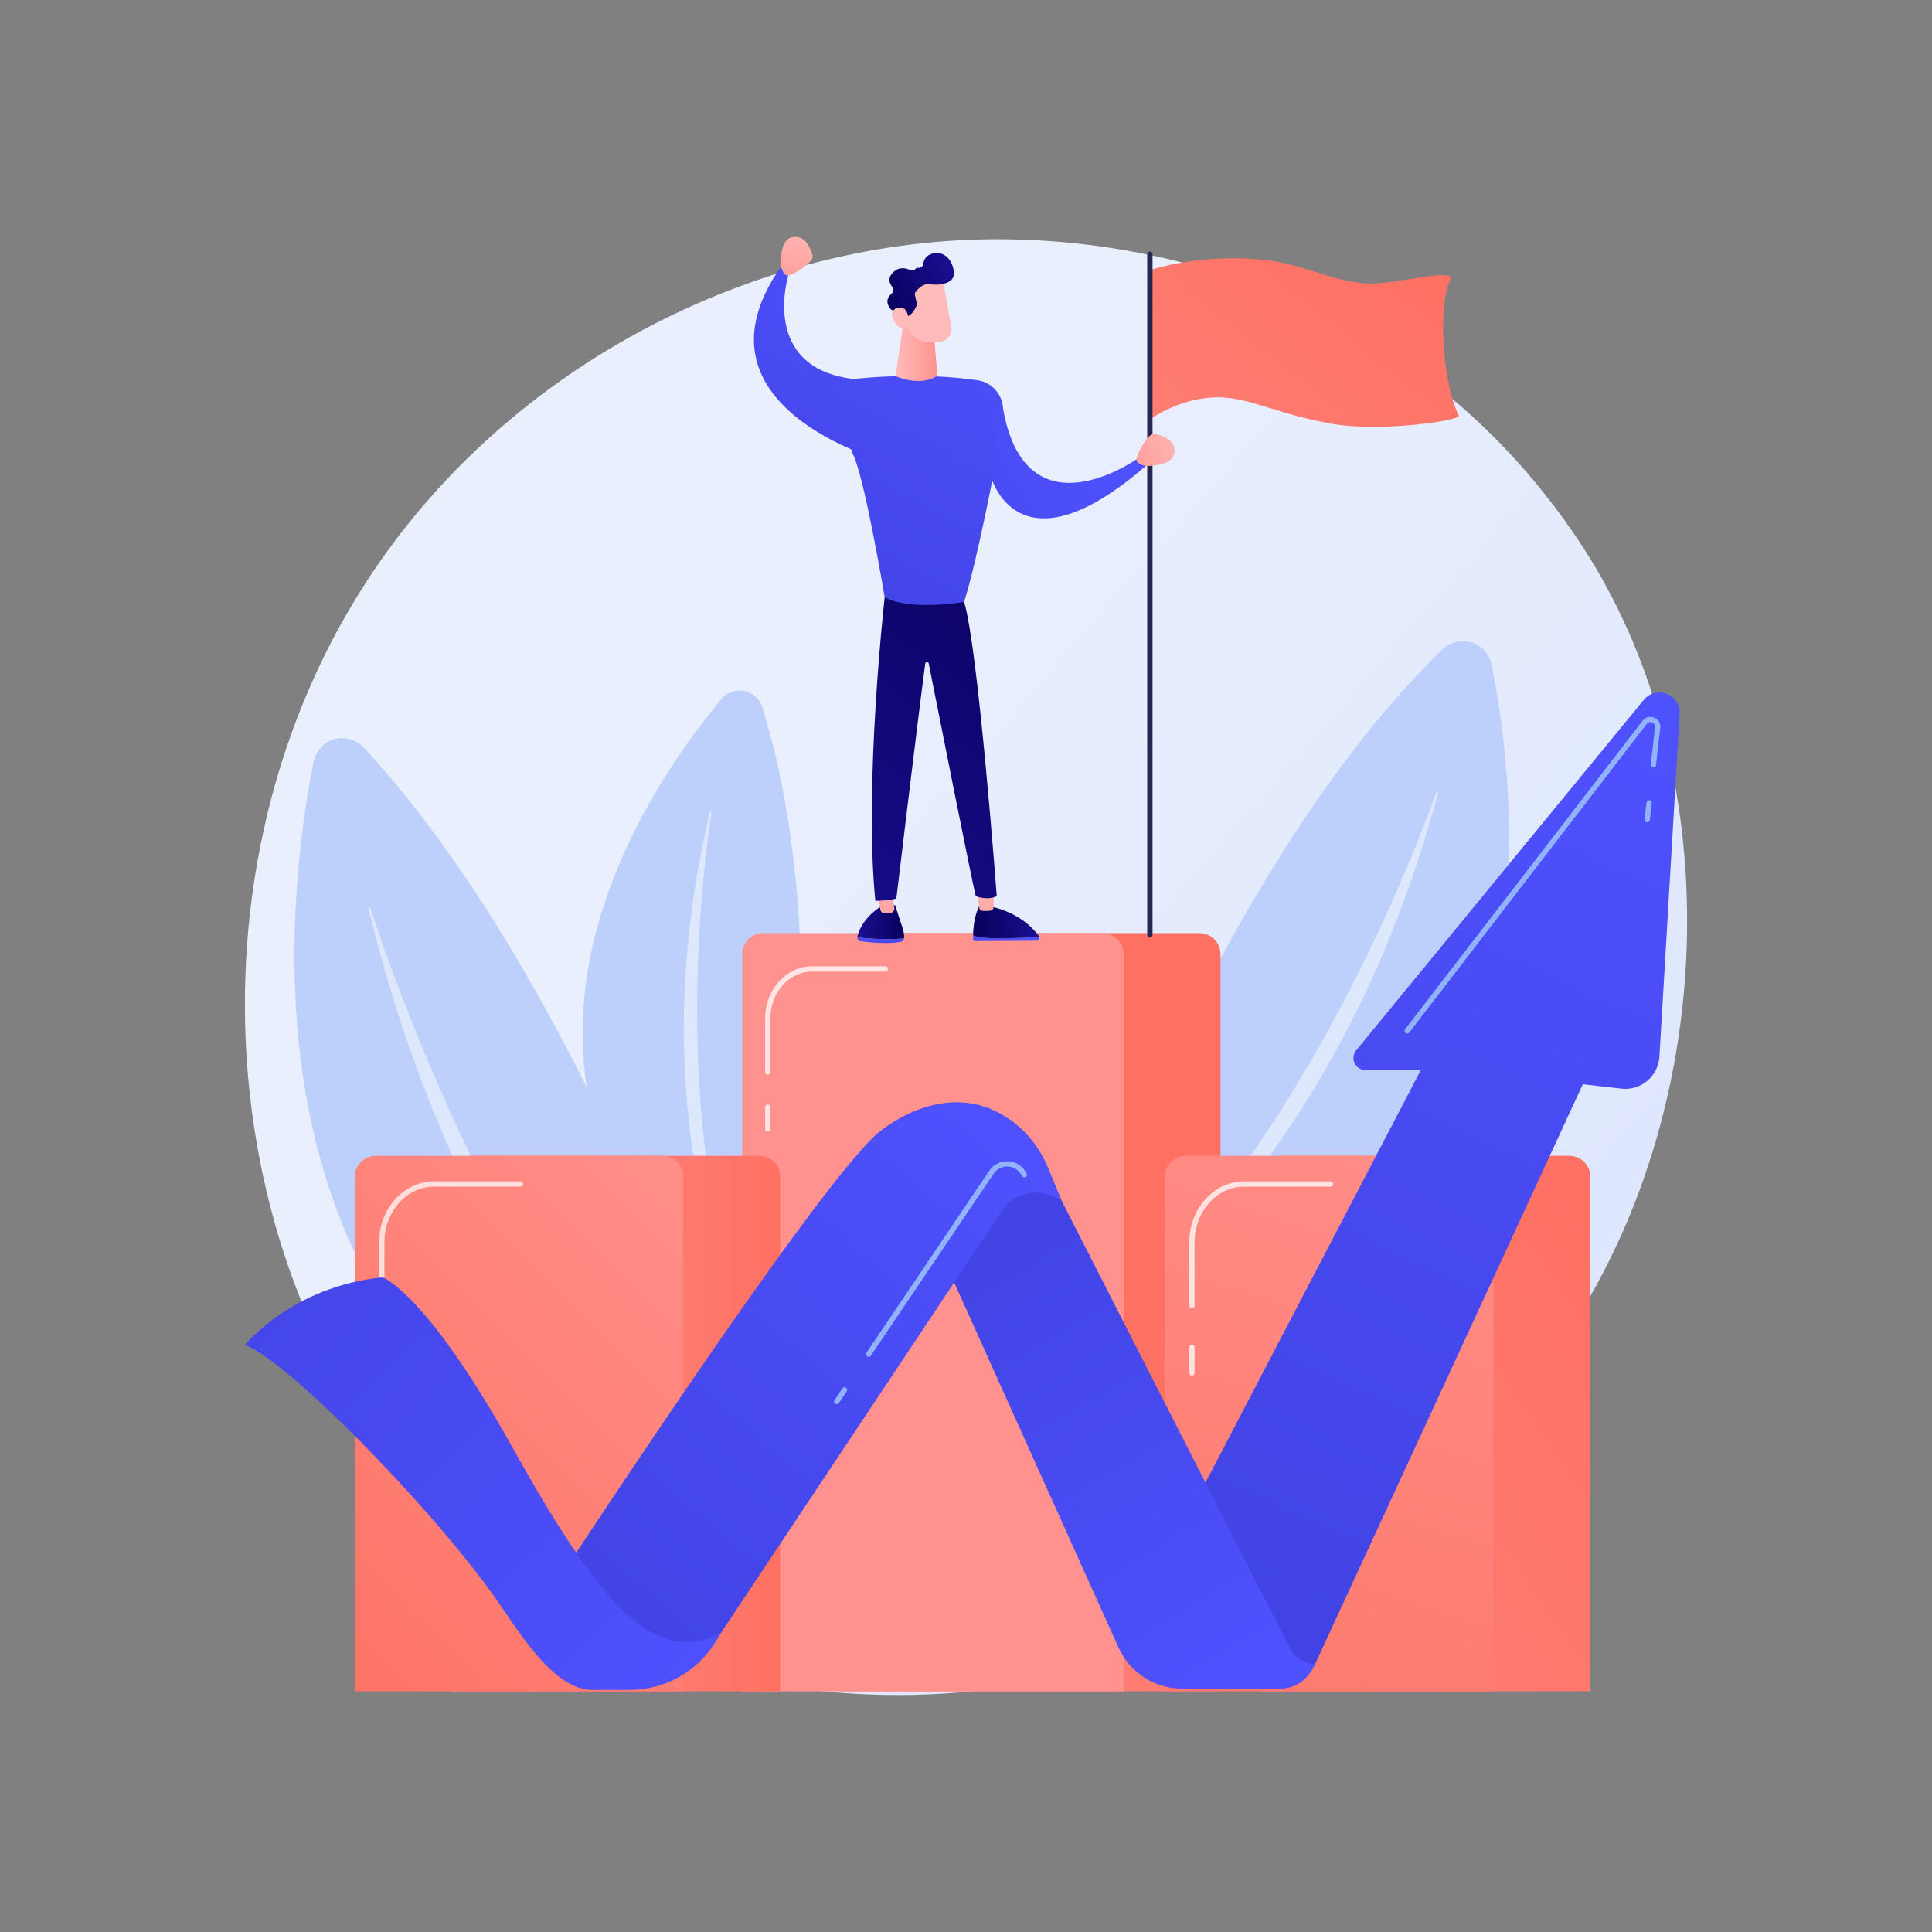 <?xml version="1.0" encoding="UTF-8"?><svg id="Illustration" xmlns="http://www.w3.org/2000/svg" xmlns:xlink="http://www.w3.org/1999/xlink" viewBox="0 0 3710 3710"><rect x="0" y="0" width="3710" height="3710" fill="#808080" stroke="none"/><defs><style>.cls-1{fill:#26264f;}.cls-2{fill:url(#linear-gradient-2);}.cls-3,.cls-4,.cls-5{fill:#fff;}.cls-6{fill:url(#linear-gradient-17);}.cls-7{fill:url(#linear-gradient-15);}.cls-8{fill:url(#linear-gradient-18);}.cls-9{fill:url(#linear-gradient-28);}.cls-10{fill:url(#linear-gradient-14);}.cls-11{fill:url(#linear-gradient-20);}.cls-12{fill:url(#linear-gradient-6);}.cls-4{opacity:.76;}.cls-5{opacity:.5;}.cls-13{fill:url(#linear-gradient-11);}.cls-14{fill:url(#linear-gradient-10);}.cls-15{fill:#91b3fa;}.cls-16{fill:url(#linear-gradient-16);}.cls-17{fill:url(#linear-gradient-21);}.cls-18{fill:url(#linear-gradient-25);}.cls-19{fill:url(#linear-gradient-5);}.cls-20{fill:url(#linear-gradient-7);}.cls-21{fill:url(#linear-gradient-24);}.cls-22{fill:url(#linear-gradient-9);}.cls-23{fill:url(#linear-gradient-22);}.cls-24{opacity:.73;}.cls-25{fill:url(#linear-gradient-3);}.cls-26{fill:url(#linear-gradient);}.cls-27{fill:url(#linear-gradient-27);}.cls-28{fill:#bdd0fb;}.cls-29{fill:url(#linear-gradient-23);}.cls-30{fill:url(#linear-gradient-19);}.cls-31{fill:url(#linear-gradient-4);}.cls-32{fill:url(#linear-gradient-8);}.cls-33{fill:url(#linear-gradient-12);}.cls-34{fill:url(#linear-gradient-13);}.cls-35{fill:url(#linear-gradient-26);}</style><linearGradient id="linear-gradient" x1="3477" y1="3292.83" x2="1397.94" y2="1473.66" gradientTransform="matrix(1, 0, 0, 1, 0, 0)" gradientUnits="userSpaceOnUse"><stop offset="0" stop-color="#dae3fe"/><stop offset="1" stop-color="#e9effd"/></linearGradient><linearGradient id="linear-gradient-2" x1="1224.24" y1="2992.67" x2="2146.13" y2="2424.94" gradientTransform="matrix(1, 0, 0, 1, 0, 0)" gradientUnits="userSpaceOnUse"><stop offset="0" stop-color="#ff928e"/><stop offset="1" stop-color="#fe7062"/></linearGradient><linearGradient id="linear-gradient-3" x1="2714.01" y1="1912.88" x2="4283.9" y2="863.97" xlink:href="#linear-gradient-2"/><linearGradient id="linear-gradient-4" x1="867.09" y1="2733.67" x2="1498.17" y2="2733.67" xlink:href="#linear-gradient-2"/><linearGradient id="linear-gradient-5" x1="1507.27" y1="2227.82" x2="498.85" y2="3250.24" xlink:href="#linear-gradient-2"/><linearGradient id="linear-gradient-6" x1="1139.69" y1="3823.47" x2="3191.75" y2="2436.76" xlink:href="#linear-gradient-2"/><linearGradient id="linear-gradient-7" x1="2819.26" y1="1913.06" x2="2218.21" y2="3799.1" xlink:href="#linear-gradient-2"/><linearGradient id="linear-gradient-8" x1="3239.92" y1="1289.11" x2="2347.34" y2="3202.72" gradientTransform="matrix(1, 0, 0, 1, 0, 0)" gradientUnits="userSpaceOnUse"><stop offset="0" stop-color="#4f52ff"/><stop offset="1" stop-color="#4042e2"/></linearGradient><linearGradient id="linear-gradient-9" x1="2402.41" y1="3261.29" x2="1847.93" y2="2307.86" xlink:href="#linear-gradient-8"/><linearGradient id="linear-gradient-10" x1="1991.57" y1="2113.43" x2="1071.96" y2="3202.09" xlink:href="#linear-gradient-8"/><linearGradient id="linear-gradient-11" x1="1382.57" y1="3316.21" x2="266.85" y2="2186.97" xlink:href="#linear-gradient-8"/><linearGradient id="linear-gradient-12" x1="1645.07" y1="1727.09" x2="2699.93" y2="415.28" xlink:href="#linear-gradient-2"/><linearGradient id="linear-gradient-13" x1="1125.39" y1="1770" x2="1215.46" y2="1770" gradientTransform="translate(2861.66) rotate(-180) scale(1 -1)" gradientUnits="userSpaceOnUse"><stop offset="0" stop-color="#09005d"/><stop offset="1" stop-color="#1a0f91"/></linearGradient><linearGradient id="linear-gradient-14" x1="1352.11" y1="1660.34" x2="1020.85" y2="1920.44" gradientTransform="translate(2861.66) rotate(-180) scale(1 -1)" xlink:href="#linear-gradient-8"/><linearGradient id="linear-gradient-15" x1="3518.55" y1="1664.31" x2="3500.57" y2="1821.23" gradientTransform="translate(-1811.84)" gradientUnits="userSpaceOnUse"><stop offset="0" stop-color="#febbba"/><stop offset="1" stop-color="#ff928e"/></linearGradient><linearGradient id="linear-gradient-16" x1="3823.54" y1="1737.53" x2="3503.2" y2="1989.06" gradientTransform="translate(-1811.84)" xlink:href="#linear-gradient-8"/><linearGradient id="linear-gradient-17" x1="3680.55" y1="1771.28" x2="3807.3" y2="1771.28" gradientTransform="translate(-1811.84)" xlink:href="#linear-gradient-13"/><linearGradient id="linear-gradient-18" x1="3707.96" y1="1684.39" x2="3691.14" y2="1831.18" xlink:href="#linear-gradient-15"/><linearGradient id="linear-gradient-19" x1="2116.88" y1="1025.38" x2="1477.61" y2="1866.78" gradientTransform="matrix(1, 0, 0, 1, 0, 0)" xlink:href="#linear-gradient-13"/><linearGradient id="linear-gradient-20" x1="1982.28" y1="500.88" x2="1556.24" y2="1261.67" xlink:href="#linear-gradient-8"/><linearGradient id="linear-gradient-21" x1="1719.53" y1="669.53" x2="1800.16" y2="669.53" gradientTransform="matrix(1, 0, 0, 1, 0, 0)" xlink:href="#linear-gradient-15"/><linearGradient id="linear-gradient-22" x1="10521.56" y1="-1794.3" x2="10662.81" y2="-1828.68" gradientTransform="translate(133.67 1095.14) rotate(-28.87)" xlink:href="#linear-gradient-15"/><linearGradient id="linear-gradient-23" x1="1622.33" y1="305.65" x2="1767.82" y2="305.65" gradientTransform="translate(133.67 1095.14) rotate(-28.87)" xlink:href="#linear-gradient-13"/><linearGradient id="linear-gradient-24" x1="10516.66" y1="-1814.78" x2="10657.91" y2="-1849.16" gradientTransform="translate(133.67 1095.14) rotate(-28.87)" xlink:href="#linear-gradient-15"/><linearGradient id="linear-gradient-25" x1="1772.57" y1="383.44" x2="1346.53" y2="1144.23" xlink:href="#linear-gradient-8"/><linearGradient id="linear-gradient-26" x1="1548.4" y1="430.02" x2="1502.87" y2="579.63" gradientTransform="matrix(1, 0, 0, 1, 0, 0)" xlink:href="#linear-gradient-15"/><linearGradient id="linear-gradient-27" x1="6011.25" y1="2146.67" x2="5585.21" y2="2907.45" gradientTransform="translate(4711.51 6622.85) rotate(-93.82) scale(1 -1)" xlink:href="#linear-gradient-8"/><linearGradient id="linear-gradient-28" x1="5931.19" y1="2041.58" x2="5885.65" y2="2191.18" gradientTransform="translate(4711.51 6622.85) rotate(-93.82) scale(1 -1)" xlink:href="#linear-gradient-15"/></defs><path class="cls-26" d="M3123.66,2348.06c-268.7,632.67-984.45,987.1-1605.14,891.5-101-15.56-377.89-61.9-623.05-280.52-471.93-420.87-572.86-1254.24-192.17-1841.54,277.08-427.45,773.77-669.76,1245.73-657.64,101.66,2.61,491.26,18.7,833.65,301.03,50.29,41.47,161.21,140.01,261.18,296.34,234.74,367.09,254.92,878.52,79.8,1290.84Z"/><g><path class="cls-28" d="M1474.6,2976.37s-281.09-1001.55-774.3-1539.16c-33.15-36.14-89.15-20.44-98.61,27.81-63.27,322.61-163.94,1298.82,872.91,1511.35Z"/><path class="cls-5" d="M1377.2,2913.84c2.43,2.34-.38,6.22-3.08,4.24-99.31-73.2-487.84-435.47-666.32-1172.82-.57-2.37,2.64-3.36,3.4-1.05,56.04,170.54,281.15,798.9,665.99,1169.63Z"/></g><g><path class="cls-28" d="M1479.63,2610.92s145.91-739.48-15.86-1252.85c-10.87-34.51-55.53-43.46-78.69-15.66-154.87,185.88-559.85,779.23,94.55,1268.52Z"/><path class="cls-5" d="M1432.73,2537.59c.9,2.34-2.4,3.87-3.61,1.68-44.57-80.84-192.99-445.88-65.61-980.61,.41-1.72,3-1.26,2.74,.48-19.11,128.7-76.46,609.22,66.48,978.45Z"/></g><g><path class="cls-28" d="M2023.13,2593.43s272.71-885.09,746.69-1346.37c31.86-31.01,85.39-14.69,94.26,28.87,59.34,291.31,152.03,1169.13-840.95,1317.5Z"/><path class="cls-5" d="M2116.57,2541.4c-2.34,2,.34,5.59,2.93,3.92,95.3-61.51,468.45-370.07,641.99-1022.83,.56-2.1-2.51-3.11-3.25-1.07-54.26,150.38-272.02,703.71-641.67,1019.99Z"/></g><g><path class="cls-2" d="M1651.74,1791.89h651.54c22.31,0,40.42,18.11,40.42,40.42v1415.54h-732.39V1832.31c0-22.31,18.11-40.42,40.42-40.42Z"/><path class="cls-25" d="M1465.7,1791.89h651.54c22.31,0,40.42,18.11,40.42,40.42v1415.54h-732.39V1832.31c0-22.31,18.11-40.42,40.42-40.42Z"/><g><path class="cls-4" d="M1474.38,2063.83c-2.8,0-5.07-2.27-5.07-5.07v-103.3c0-55.07,40.43-99.87,90.12-99.87h140.65c2.8,0,5.07,2.27,5.07,5.07s-2.27,5.07-5.07,5.07h-140.65c-44.1,0-79.98,40.25-79.98,89.72v103.3c0,2.8-2.27,5.07-5.07,5.07Z"/><path class="cls-4" d="M1474.38,2173.35c-2.8,0-5.07-2.27-5.07-5.07v-42.09c0-2.8,2.27-5.07,5.07-5.07s5.07,2.27,5.07,5.07v42.09c0,2.8-2.27,5.07-5.07,5.07Z"/></g></g><g><path class="cls-31" d="M907.52,2219.5h550.23c22.31,0,40.42,18.11,40.42,40.42v987.93H867.09v-987.93c0-22.31,18.11-40.42,40.42-40.42Z"/><path class="cls-19" d="M721.47,2219.5h550.23c22.31,0,40.42,18.11,40.42,40.42v987.93H681.05v-987.93c0-22.31,18.11-40.42,40.42-40.42Z"/><g class="cls-24"><path class="cls-3" d="M733.14,2512.41c-2.8,0-5.07-2.27-5.07-5.07v-121.87c0-64.47,47.29-116.91,105.41-116.91h165.94c2.8,0,5.07,2.27,5.07,5.07s-2.27,5.07-5.07,5.07h-165.94c-52.53,0-95.27,47.9-95.27,106.77v121.87c0,2.8-2.27,5.07-5.07,5.07Z"/><path class="cls-3" d="M733.14,2641.63c-2.8,0-5.07-2.27-5.07-5.07v-49.65c0-2.8,2.27-5.07,5.07-5.07s5.07,2.27,5.07,5.07v49.65c0,2.8-2.27,5.07-5.07,5.07Z"/></g></g><g><path class="cls-12" d="M2463.24,2219.5h550.23c22.31,0,40.42,18.11,40.42,40.42v987.93h-631.08v-987.93c0-22.31,18.11-40.42,40.42-40.42Z"/><path class="cls-20" d="M2277.19,2219.5h550.23c22.31,0,40.42,18.11,40.42,40.42v987.93h-631.08v-987.93c0-22.31,18.11-40.42,40.42-40.42Z"/><g><path class="cls-4" d="M2288.86,2512.41c-2.8,0-5.07-2.27-5.07-5.07v-121.87c0-64.47,47.29-116.91,105.41-116.91h165.94c2.8,0,5.07,2.27,5.07,5.07s-2.27,5.07-5.07,5.07h-165.94c-52.53,0-95.27,47.9-95.27,106.77v121.87c0,2.8-2.27,5.07-5.07,5.07Z"/><path class="cls-4" d="M2288.86,2641.63c-2.8,0-5.07-2.27-5.07-5.07v-49.65c0-2.8,2.27-5.07,5.07-5.07s5.07,2.27,5.07,5.07v49.65c0,2.8-2.27,5.07-5.07,5.07Z"/></g></g><g><path class="cls-32" d="M2210.37,3047.24l518-992.38h-106.13c-19.57,0-30.33-22.75-17.92-37.88l552.09-672.88c23.93-29.16,71.19-10.67,68.97,26.99l-38.81,658c-2.22,37.67-35.62,65.74-73.11,61.45l-73.99-8.47-513.96,1113.06c-13.38,28.98-42.38,47.53-74.3,47.53h-178.13l-62.71-195.41Z"/><path class="cls-22" d="M1782.09,2351.23l365.7,812.36c21.66,48.12,69.52,79.06,122.29,79.06h188.53c25.01,0,48.06-13.57,60.19-35.44l6.7-12.09h0c-20.26,0-38.8-11.36-48.01-29.4l-487.25-954.7-208.15,140.21Z"/><path class="cls-14" d="M2039.46,2307.45h0c-36.67-28.96-90.25-20.44-116.14,18.45l-537.68,807.82c-43.06,64.7-115.63,103.57-193.36,103.57h-75.66l-61.57-177.37s499.86-766.44,628.69-882.38c0,0,128.3-115.63,254.81-28.21,33.42,23.1,58.8,56.06,74.29,93.62l26.62,64.49Z"/><path class="cls-13" d="M470.25,2582.89s90-112.5,264.41-130c0,0,82.84,28.22,247.86,323.93,165.03,295.71,274.57,430.56,403.11,356.9l-10.64,17.67c-35.07,58.23-98.08,93.84-166.06,93.84h-71.09c-78.27,0-146.24-120.56-191.95-184.1-128.44-178.55-396.74-450.52-475.64-478.24Z"/><path class="cls-15" d="M3163.09,1579.08c-.19,0-.38,0-.58-.03-2.78-.31-4.78-2.83-4.47-5.61l3.64-32.13c.32-2.78,2.83-4.78,5.61-4.47,2.78,.31,4.78,2.83,4.47,5.61l-3.64,32.13c-.29,2.59-2.49,4.5-5.03,4.5Z"/><path class="cls-15" d="M2702.22,1984.64c-1.08,0-2.17-.34-3.09-1.05-2.22-1.71-2.63-4.89-.92-7.11l455.89-592.36c5.36-6.97,14.1-9.34,22.25-6.05,8.16,3.3,12.78,11.08,11.79,19.82l-8.04,71.01c-.32,2.78-2.84,4.77-5.61,4.47-2.78-.31-4.78-2.83-4.47-5.61l8.04-71.01c.56-4.96-2.48-8.04-5.52-9.27-3.04-1.23-7.37-1.13-10.41,2.83l-455.89,592.36c-1,1.3-2.5,1.98-4.02,1.98Z"/><path class="cls-15" d="M1667.99,2605.64c-.98,0-1.96-.28-2.83-.87-2.32-1.57-2.94-4.72-1.37-7.04l235.77-349.48c8.45-12.52,22.47-19.3,37.54-18.17,15.06,1.14,27.91,9.97,34.37,23.63,1.2,2.53,.12,5.55-2.41,6.75-2.53,1.21-5.55,.12-6.75-2.41-4.88-10.31-14.59-16.99-25.97-17.85-11.39-.87-21.98,4.27-28.36,13.73l-235.77,349.48c-.98,1.45-2.58,2.24-4.21,2.24Z"/><path class="cls-15" d="M1606.72,2696.45c-.98,0-1.96-.28-2.83-.87-2.32-1.57-2.94-4.72-1.37-7.04l15.12-22.41c1.56-2.32,4.72-2.93,7.04-1.37,2.32,1.56,2.94,4.72,1.37,7.04l-15.12,22.41c-.98,1.45-2.58,2.24-4.21,2.24Z"/></g><g><g><path class="cls-33" d="M2206.69,518.8c112.25-33.26,219.28-24.29,272.73-10.16,63.18,16.71,84.14,29.24,140.07,35.55,49.71,5.61,181.83-34.61,164.91-4.36-22.05,39.44-16.02,193.9,16.91,258.29,4.79,9.37-151.67,32.56-246.46,15.24-130.69-23.88-172.77-63.93-258.59-45.71-39.59,8.4-69.67,25.21-88.89,38.09,8.75-95.23-9.43-191.72-.67-286.95Z"/><path class="cls-1" d="M2208.1,1800.03c-2.8,0-5.07-2.27-5.07-5.07V488.18c0-2.8,2.27-5.07,5.07-5.07s5.07,2.27,5.07,5.07V1794.95c0,2.8-2.27,5.07-5.07,5.07Z"/></g><g><path class="cls-34" d="M1646.21,1800.18c-.01-.68,.03-1.36,.21-2.06,10.26-40.66,52.19-61.5,52.19-61.5l20.17,1.58c11.6,35.84,19.07,53.33,17.21,63.12-.05,.27-.14,.54-.21,.8-16.64,1.49-50.88,2.46-89.57-1.95Z"/><path class="cls-10" d="M1736.02,1802.12c-.9,3.27-3.31,5.81-6.4,6.46-23.67,4.98-61.29,.97-77.08-1.09-3.48-.46-6.03-3.68-6.09-7.32,38.69,4.4,72.93,3.43,89.57,1.95Z"/><path class="cls-7" d="M1682,1705.23l8.83,42.51c.65,3.12,3.04,5.45,5.94,5.72,3.55,.33,8.6,.53,13.68-.22,4.56-.67,7.73-5.3,6.92-10.27l-6.14-37.75h-29.23Z"/><path class="cls-16" d="M1906.89,1801.77c-21.54-.6-32.68-3.14-38.44-5.49-.01,2.14,0,4.32,.07,6.58,.07,2.41,1.86,4.34,4.06,4.33l118.28-.76c3.77-.02,5.98-4.4,4.34-7.86-15.51,1.28-55.01,4.15-88.31,3.22Z"/><path class="cls-6" d="M1995.47,1798.55c-.14-.3-.27-.61-.47-.89-10.45-14.6-37.05-43.66-89.62-56.26l-25.22-.8s-11.23,19.52-11.44,55.67c5.76,2.35,16.9,4.89,38.44,5.49,33.3,.93,72.8-1.93,88.31-3.22Z"/><path class="cls-8" d="M1875.48,1702.38c.28,1.88,3.74,30.45,5.08,41.53,.32,2.63,2.22,4.67,4.63,4.96,4.29,.51,11.24,.98,17.32-.27,3.28-.67,5.65-3.82,5.65-7.49v-44.85l-32.68,6.12Z"/><path class="cls-30" d="M1698.85,1146.97s-40.36,358.72-17.94,582.92c0,0,26.9,0,40.36-4.48,0,0,41.94-350.74,55.5-451.1,.51-3.78,5.91-3.96,6.65-.21,16.74,84.44,82.48,415.56,90.3,446.83,0,0,22.42,8.97,40.36,0,0,0-35.87-479.79-62.78-564.99l-152.46-8.97Z"/><path class="cls-11" d="M1618.14,729.96s135.67-18.32,259.48,.37c30.63,4.62,51.97,32.83,47.83,63.53l-11.36,84.07s-35.87,192.81-62.78,278.01c0,0-103.13,17.94-152.46-8.97,0,0-40.36-242.14-62.78-278.01,0,0-22.42-94.16-17.94-139Z"/><path class="cls-17" d="M1736.51,607.43l-16.97,114.79s47.42,21.79,80.63-.93l-7.15-81.01-56.51-32.84Z"/><g><path class="cls-23" d="M1809.59,532.69c.53,.97,10.77,58.85,17.06,94.69,2.6,14.8-8.28,28.56-23.29,29.44l-13.74,.81c-25.25,1.49-47.48-16.48-51.31-41.48l-9.94-64.91s68.22-42.1,81.2-18.56Z"/><path class="cls-29" d="M1713.57,551.4c-5.27-6.55-9.86-17.14,1.36-28.28,11.36-11.28,24.24-8.47,32.42-4.68,3.62,1.67,8.08,.93,10.65-2.11,1.14-1.35,2.84-2.27,5.36-1.99,4.75,.53,8.99-2.6,9.56-7.35,.97-8.14,5.3-17.72,19.69-20.5,26.4-5.1,39.57,21.32,39.09,39.88-.47,18.57-29.4,22.47-45.82,19.39-12.06-2.26-22.48,8.33-27.17,14.12-1.7,2.1-2.34,4.85-1.72,7.48l4.17,17.94c-2.89,5.58-5.73,11.27-9.79,16.03-2.92,3.43-6.13,5.32-9.53,6.12-4.92-9.16-18.69-10.72-25.08-10.92-2.45-.08-4.73-1.16-6.34-3-4.83-5.53-12.38-17.88,2.08-30.01,3.6-3.01,4.01-8.44,1.07-12.1Z"/><path class="cls-21" d="M1746.61,626.64s-.57-32.39-13.68-35.43c-13.11-3.04-27.25,6.44-16.04,25.83,13.95,24.12,29.72,9.6,29.72,9.6Z"/></g><path class="cls-18" d="M1694.83,884.79s-385.01-104.8-193.84-374.32l12.93,18.31s-57.6,182.55,133.2,199.89c0,0,49.42,127.45,47.7,156.11Z"/><path class="cls-35" d="M1499.69,511.86s-4.34-52.04,21.68-56.37c26.02-4.34,34.69,21.68,39.03,34.69,4.34,13.01-39.03,39.03-47.7,39.03s-13.01-17.35-13.01-17.35Z"/><path class="cls-27" d="M1902.32,913.57s49.77,196.95,299.39-20.02l-19.14-11.68s-219.77,155.92-258.5-110.05c0,0-21.75,117.83-21.75,141.75Z"/><path class="cls-9" d="M2200.41,894.94s52.21,.86,54.8-25.39c2.59-26.25-23.95-33.17-37.22-36.63-13.27-3.46-36.34,41.55-35.76,50.2,.58,8.65,18.18,11.82,18.18,11.82Z"/></g></g></svg>